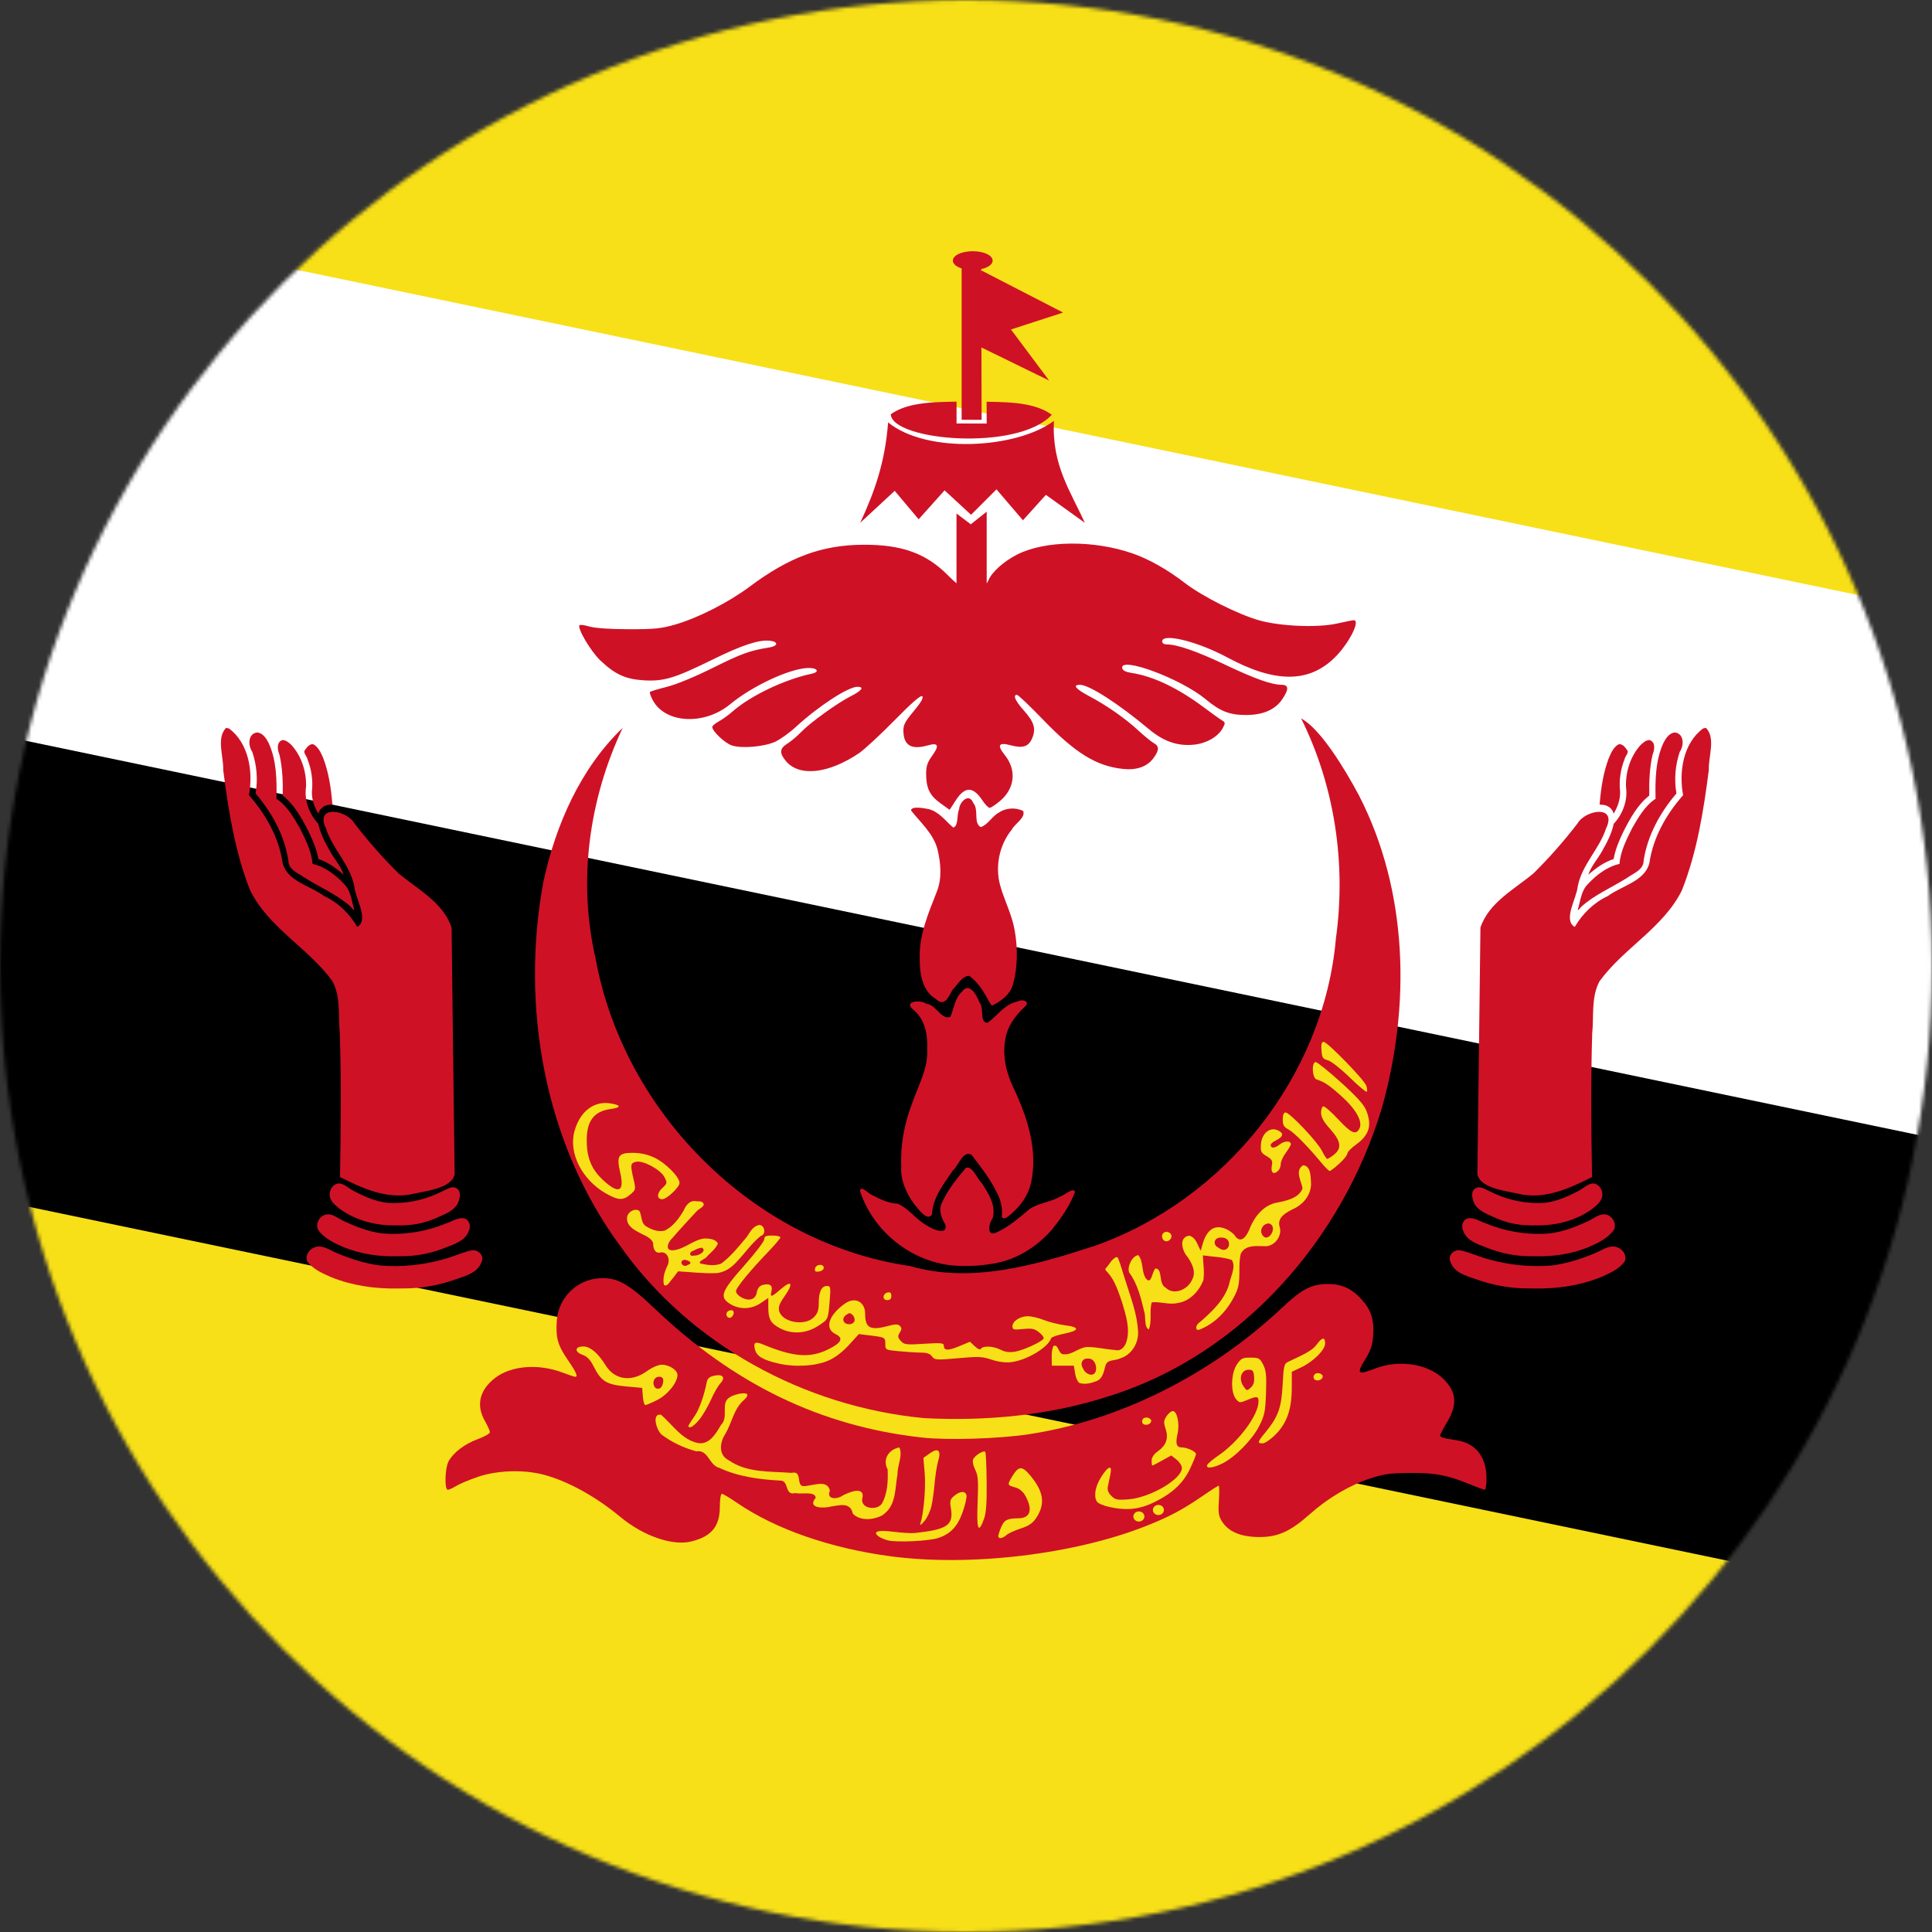<svg width="522" height="522" viewBox="0 0 522 522" fill="none" xmlns="http://www.w3.org/2000/svg">
<rect x="0" y="0" width="522" height="522" fill="#333333" stroke="none"/>
<mask id="mask0_101_7" style="mask-type:alpha" maskUnits="userSpaceOnUse" x="0" y="0" width="522" height="522">
<path d="M522 261C522 116.854 405.146 0 261 0C116.854 0 0 116.854 0 261C0 405.146 116.854 522 261 522C405.146 522 522 405.146 522 261Z" fill="white"/>
</mask>
<g mask="url(#mask0_101_7)">
<path d="M864.562 -57.094H-342.562V546.469H864.562V-57.094Z" fill="#F7E017"/>
<path d="M-342.562 -15.179V253.07L864.562 378.813V236.305L-342.562 -15.179Z" fill="white"/>
<path d="M-342.562 127.328V253.07L864.562 504.555V378.812L-342.562 127.328Z" fill="black"/>
<path d="M240.665 420.492C224.436 418.337 209.556 413.174 199.22 406.099C197.217 404.724 195.331 403.601 195.037 403.601C194.735 403.601 194.492 405.127 194.492 407.012C194.492 412.352 192.346 415.043 186.948 416.444C181.784 417.784 173.904 415.077 167.516 409.779C160.902 404.288 153.266 400.097 146.803 398.42C141.48 397.028 134.413 397.255 129.308 398.965C126.936 399.762 124.236 400.885 123.297 401.463C122.367 402.041 121.319 402.511 120.983 402.511C120.078 402.511 120.204 396.769 121.151 394.933C122.4 392.527 125.477 390.154 129.064 388.847C130.875 388.185 132.359 387.338 132.359 386.961C132.359 386.583 131.747 385.2 131.001 383.901C128.57 379.642 129.568 375.518 133.809 372.274C138.151 368.955 145.503 368.384 152 370.857C153.634 371.478 155.16 371.989 155.386 371.989C156.242 371.989 155.722 370.791 153.366 367.362C150.65 363.388 150.114 361.426 150.449 356.699C150.885 350.713 155.764 345.818 161.741 345.382C166.62 345.03 169.654 346.673 176.855 353.53C198.357 374.034 221.737 385.335 249.006 388.394C255.888 389.166 269.737 388.755 277.86 387.53C302.396 383.834 327.117 371.494 346.423 353.313C351.771 348.274 354.344 346.941 358.729 346.925C362.543 346.907 365.217 348.14 367.95 351.158C370.44 353.924 371.286 356.548 371.018 360.748C370.842 363.438 370.405 364.763 368.804 367.37C366.441 371.218 366.843 371.57 371.52 369.76C377.842 367.295 385.629 368.435 389.829 372.425C393.526 375.937 393.878 379.45 391.002 384.211C389.954 385.955 389.1 387.589 389.1 387.849C389.1 388.327 389.896 388.553 393.736 389.174C398.757 389.979 401.632 393.709 401.632 399.409C401.632 401.12 401.422 402.511 401.163 402.511C400.911 402.511 399.008 401.815 396.938 400.96C391.086 398.545 387.758 397.926 380.918 397.967C375.712 398.001 373.918 398.244 370.289 399.426C364.73 401.245 358.787 404.749 353.942 409.066C348.602 413.828 345.241 415.329 340.043 415.286C335.215 415.236 331.912 413.836 330.168 411.078C329.238 409.603 329.104 408.706 329.33 405.37C329.481 403.199 329.447 401.421 329.271 401.421C329.087 401.421 327.209 402.611 325.089 404.079C319.522 407.901 315.976 409.795 309.606 412.319C290.174 420.006 262.134 423.334 240.665 420.492Z" fill="#CF1126"/>
<path d="M249.556 383.147C217.215 380.043 186.271 363.198 167.455 336.491C147.026 308.631 140.589 271.845 146.825 238.211C150.139 222.898 156.824 207.575 168.237 196.671C159.142 215.954 156.069 238.056 160.92 258.946C168.455 300.653 203.702 335.959 245.871 342.067C262.553 346.897 279.81 341.796 295.746 336.624C330.898 324.235 357.677 290.868 360.944 253.568C363.741 233.384 360.643 212.396 351.55 194.12C356.732 196.861 363.275 207.606 367.132 214.832C380.548 240.821 381.16 271.964 373.263 299.699C362.549 334.989 335.569 365.905 299.904 377.141C283.718 382.429 266.505 384.042 249.558 383.15L249.556 383.147Z" fill="#CF1126"/>
<path d="M86.654 336.815C84.535 336.483 82.198 338.568 82.997 340.753C84.526 342.96 87.159 344.039 89.534 345.094C95.228 347.376 101.42 348.265 107.533 348.117C105.426 348.111 108.256 348.138 109.043 348.116C113.883 348.13 118.697 347.258 123.247 345.618C125.777 344.728 129.001 343.92 130.038 341.122C131.05 339.299 129.216 337.479 127.367 337.844C124.792 338.406 122.385 339.574 119.832 340.24C114.322 341.793 108.52 342.394 102.812 341.925C98.638 341.417 94.594 340.081 90.732 338.453C89.393 337.862 88.136 337.001 86.654 336.815Z" fill="#CF1126"/>
<path d="M89.014 328.113C86.871 327.794 85.026 330.26 85.919 332.227C87.566 334.615 90.335 335.886 92.923 337.005C97.426 338.806 102.316 339.559 107.154 339.415C105.316 339.41 107.784 339.436 108.466 339.414C112.579 339.419 116.671 338.606 120.473 337.041C122.799 336.137 125.645 335.26 126.614 332.701C127.365 331.296 126.792 329.251 125.021 329.141C123.404 329.061 122.009 330.089 120.513 330.552C115.077 332.8 109.094 333.752 103.232 333.246C99.58 332.776 96.091 331.428 92.779 329.867C91.534 329.266 90.414 328.328 89.014 328.113Z" fill="#CF1126"/>
<path d="M91.903 319.772C90.066 319.552 88.803 321.625 89.112 323.278C89.386 324.731 90.69 325.708 91.768 326.598C96.236 329.865 101.898 331.257 107.383 331.074C105.252 331.067 110.241 331.109 108.72 331.069C112.193 331.054 115.625 330.204 118.75 328.7C120.836 327.793 123.287 326.743 123.99 324.36C124.326 323.251 124.536 321.656 123.285 321.032C121.973 320.3 120.672 321.427 119.48 321.884C115.466 323.927 110.992 325.064 106.481 325.043C102.582 325.174 98.908 323.535 95.526 321.767C94.299 321.143 93.287 320.055 91.903 319.772Z" fill="#CF1126"/>
<path d="M61.099 196.654C58.368 199.388 60.453 204.426 60.306 208.007C61.721 219.037 63.478 230.208 67.596 240.591C72.638 250.736 83.348 256.16 89.838 265.125C92.158 269.447 91.335 274.645 91.823 279.371C92.207 292.252 92.088 305.142 91.863 318.025C97.679 320.944 103.996 323.882 110.687 322.759C114.652 321.812 122.014 321.223 122.839 317.274C122.518 295.06 122.31 272.836 122.015 250.625C119.76 243.82 112.835 240.298 107.656 235.944C103.381 231.73 99.404 227.196 95.763 222.449C93.564 218.745 84.975 217.411 88.083 223.854C89.905 229.431 94.555 233.586 95.719 239.447C95.973 242.659 99.808 248.567 96.535 250.441C94.453 246.902 91.436 243.89 87.58 242.094C83.864 239.323 77.723 238.171 76.382 233.278C75.397 226.337 71.842 220.047 67.255 214.847C68.437 208.612 67.259 200.817 61.87 196.832L61.098 196.654H61.098H61.099Z" fill="#CF1126"/>
<path d="M69.408 197.903C66.924 198.305 67.009 201.469 68.158 203.134C69.38 206.728 69.713 210.632 69.052 214.374C73.467 219.543 76.887 225.727 77.917 232.514C77.942 235.066 80.627 235.911 82.368 237.172C86.451 239.771 91.043 241.657 94.679 244.911C95.444 245.729 96.021 246.61 95.48 244.94C94.913 242.806 94.621 240.449 92.949 238.833C90.656 236.37 87.793 234.17 84.454 233.419C84.176 229.97 82.533 226.802 81.016 223.751C79.334 220.835 77.576 217.711 74.694 215.819C74.81 210.708 74.727 205.345 72.527 200.628C71.882 199.416 70.931 197.977 69.409 197.903H69.408Z" fill="#CF1126"/>
<path d="M76.355 199.94C74.624 200.454 74.955 202.587 75.503 203.893C76.332 207.511 76.462 211.248 76.394 214.946C79.572 217.46 81.56 221.107 83.37 224.657C84.504 227.03 85.58 229.479 86.015 232.089C88.594 232.943 90.85 234.559 92.865 236.345C92.066 233.929 90.286 232.059 89.089 229.854C87.788 227.559 86.546 225.166 85.995 222.567C83.516 219.92 82.151 216.171 82.692 212.548C82.803 208.544 81.511 204.407 78.831 201.389C78.156 200.725 77.351 199.99 76.355 199.94H76.355Z" fill="#CF1126"/>
<path d="M84.261 201.072C83.319 201.238 82.747 202.133 82.243 202.863C82.049 203.595 82.946 204.382 83.088 205.177C84.189 207.936 84.604 210.963 84.275 213.916C84.203 216.013 84.953 218.062 86.022 219.839C86.331 218.529 87.545 217.587 88.862 217.458C89.34 217.374 90.043 217.615 89.764 216.885C89.43 212.874 88.819 208.84 87.417 205.05C86.874 203.696 86.256 202.271 85.084 201.344C84.845 201.176 84.561 201.03 84.261 201.072Z" fill="#CF1126"/>
<path d="M435.353 336.815C437.473 336.483 439.809 338.568 439.01 340.753C437.482 342.96 434.85 344.039 432.474 345.094C426.781 347.376 420.588 348.265 414.475 348.117C416.582 348.111 413.752 348.138 412.965 348.116C408.125 348.13 403.311 347.258 398.761 345.618C396.231 344.728 393.007 343.92 391.97 341.122C390.958 339.299 392.792 337.479 394.641 337.844C397.215 338.406 399.623 339.574 402.177 340.24C407.686 341.793 413.488 342.394 419.196 341.925C423.37 341.417 427.414 340.081 431.276 338.453C432.615 337.862 433.872 337.001 435.354 336.815H435.353Z" fill="#CF1126"/>
<path d="M432.994 328.113C435.137 327.794 436.983 330.26 436.089 332.227C434.442 334.615 431.674 335.886 429.084 337.005C424.583 338.806 419.692 339.559 414.855 339.415C416.691 339.41 414.223 339.436 413.542 339.414C409.429 339.419 405.337 338.606 401.534 337.041C399.209 336.137 396.363 335.26 395.395 332.701C394.643 331.296 395.216 329.251 396.987 329.141C398.604 329.061 399.999 330.089 401.496 330.552C406.932 332.8 412.914 333.752 418.775 333.246C422.428 332.776 425.917 331.428 429.229 329.867C430.474 329.266 431.594 328.328 432.994 328.113Z" fill="#CF1126"/>
<path d="M430.105 319.772C431.942 319.552 433.205 321.625 432.895 323.278C432.621 324.731 431.318 325.708 430.239 326.598C425.772 329.865 420.11 331.257 414.625 331.074C416.756 331.067 411.767 331.109 413.289 331.069C409.815 331.054 406.383 330.204 403.258 328.7C401.172 327.793 398.722 326.743 398.018 324.36C397.682 323.251 397.471 321.656 398.723 321.032C400.034 320.3 401.336 321.427 402.528 321.884C406.543 323.927 411.015 325.064 415.527 325.043C419.426 325.174 423.1 323.535 426.482 321.767C427.71 321.143 428.721 320.055 430.104 319.772H430.105Z" fill="#CF1126"/>
<path d="M460.909 196.654C463.64 199.388 461.555 204.426 461.702 208.007C460.287 219.037 458.53 230.208 454.412 240.591C449.369 250.736 438.659 256.16 432.17 265.125C429.85 269.447 430.674 274.645 430.184 279.371C429.801 292.252 429.92 305.142 430.145 318.025C424.329 320.944 418.012 323.882 411.32 322.759C407.355 321.812 399.994 321.223 399.169 317.274C399.49 295.06 399.698 272.836 399.993 250.625C402.248 243.82 409.173 240.298 414.352 235.944C418.627 231.73 422.604 227.196 426.246 222.449C428.443 218.745 437.032 217.411 433.926 223.854C432.103 229.431 427.454 233.586 426.289 239.447C426.035 242.659 422.2 248.567 425.473 250.441C427.555 246.902 430.572 243.89 434.428 242.094C438.143 239.323 444.286 238.171 445.626 233.278C446.611 226.337 450.166 220.047 454.753 214.847C453.571 208.612 454.748 200.817 460.137 196.832L460.91 196.654H460.909Z" fill="#CF1126"/>
<path d="M452.6 197.903C455.084 198.305 455 201.469 453.85 203.134C452.628 206.728 452.294 210.632 452.957 214.374C448.541 219.543 445.122 225.727 444.091 232.514C444.065 235.066 441.381 235.911 439.641 237.172C435.557 239.771 430.966 241.657 427.33 244.911C426.565 245.729 425.987 246.61 426.528 244.94C427.095 242.806 427.387 240.449 429.06 238.833C431.352 236.37 434.215 234.17 437.554 233.419C437.832 229.97 439.475 226.802 440.992 223.751C442.675 220.835 444.432 217.711 447.313 215.819C447.197 210.708 447.281 205.345 449.481 200.628C450.126 199.416 451.077 197.977 452.599 197.903H452.6Z" fill="#CF1126"/>
<path d="M445.653 199.94C447.383 200.454 447.053 202.587 446.505 203.893C445.676 207.511 445.547 211.248 445.614 214.946C442.436 217.46 440.448 221.107 438.638 224.657C437.504 227.03 436.428 229.479 435.992 232.089C433.414 232.943 431.158 234.559 429.143 236.345C429.941 233.929 431.722 232.059 432.919 229.854C434.219 227.559 435.462 225.166 436.013 222.567C438.492 219.92 439.858 216.171 439.316 212.548C439.204 208.544 440.497 204.407 443.177 201.389C443.852 200.725 444.658 199.99 445.653 199.94Z" fill="#CF1126"/>
<path d="M437.748 201.072C438.689 201.238 439.261 202.133 439.765 202.863C439.96 203.595 439.062 204.382 438.92 205.177C437.819 207.936 437.404 210.963 437.733 213.916C437.805 216.013 437.054 218.062 435.986 219.839C435.678 218.529 434.463 217.587 433.147 217.458C432.668 217.374 431.964 217.615 432.243 216.885C432.577 212.874 433.189 208.84 434.591 205.05C435.134 203.696 435.752 202.271 436.925 201.344C437.162 201.176 437.447 201.03 437.748 201.072Z" fill="#CF1126"/>
<path d="M257.37 341.912C246.059 340.834 235.854 332.59 232.366 321.793C232.553 319.933 234.869 322.833 235.963 323.028C238.017 324.169 240.238 325.107 242.604 325.253C245.585 326.535 247.429 329.473 250.275 331.006C251.597 332.035 256.273 334.058 255.404 330.785C254.308 329.075 253.555 326.908 254.498 324.949C256.083 321.47 258.523 318.441 260.978 315.538C262.783 314.935 263.991 318.494 265.282 319.694C267.068 322.442 269.222 325.796 268.171 329.21C267.149 330.475 266.477 334.279 269.212 333.001C272.583 331.517 275.344 329.026 278.14 326.699C280.586 324.99 283.718 324.869 286.282 323.371C287.47 323.07 289.946 320.693 290.462 322.011C289.057 325.773 286.704 329.142 284.19 332.247C280.117 336.9 274.606 340.399 268.442 341.386C264.798 342.053 261.06 342.194 257.37 341.912Z" fill="#CF1126"/>
<path d="M270.673 328.7C270.921 326.43 270.404 324.111 269.244 322.049C267.465 318.422 264.952 315.203 262.5 312.021C260.188 310.668 258.906 315.088 257.37 316.357C254.975 319.942 251.968 323.613 251.823 328.123C250.475 330.22 247.963 326.412 246.88 325.159C244.812 322.232 243.246 318.771 243.502 315.11C243.257 309.212 244.388 303.34 246.537 297.858C248.159 293.178 250.792 288.632 250.524 283.519C250.712 279.671 249.931 275.423 246.814 272.836C243.847 270.509 248.735 270.013 250.287 271.219C252.943 271.398 254.38 275.786 256.806 274.699C257.773 272.407 257.965 269.673 259.958 267.885C261.914 265.205 263.959 269.022 264.628 270.809C266.009 272.378 264.55 276.263 266.793 276.365C269.48 274.481 271.397 271.316 274.833 270.627C276.226 269.832 278.608 270.521 276.771 272.123C274.227 274.508 272.054 277.489 271.591 281.035C270.814 285.484 271.926 289.996 273.865 294.003C277.592 301.875 280.475 310.765 278.59 319.524C277.715 323.417 275.07 326.771 271.857 329.031C271.451 329.276 270.81 329.259 270.673 328.7Z" fill="#CF1126"/>
<path d="M266.648 269.526C265.427 267.326 263.946 265.158 261.892 263.662C259.896 263.658 258.665 266.176 257.309 267.495C256.358 269.264 255.203 272.222 252.862 269.909C249.136 267.735 248.477 262.972 248.501 259.047C248.266 252.683 250.829 246.745 253.105 240.95C254.553 237.322 254.196 233.239 253.313 229.522C252.201 225.253 248.775 222.293 246.137 218.964C246.316 217.676 249.687 218.379 250.956 218.624C253.771 219.338 255.455 221.83 257.553 223.591C259.047 223.139 258.437 220.122 259.132 218.702C259.184 216.705 261.843 214.072 262.939 216.931C264.581 218.748 262.887 222.35 265.008 223.482C267.03 222.733 268.027 220.525 269.926 219.525C271.795 218.251 274.434 218.109 276.446 219.109C277.154 220.964 274.233 222.508 273.387 224.12C269.991 228.315 268.797 234.103 270.252 239.303C271.405 243.381 273.448 247.187 274.154 251.403C275.003 256.14 274.974 261.117 273.748 265.786C273.015 268.621 270.561 270.514 268.026 271.692C267.4 271.11 267.071 270.255 266.648 269.527V269.526Z" fill="#CF1126"/>
<path d="M253.974 216.933C251.158 214.871 250.227 212.901 250.227 209.002C250.227 207.007 250.596 205.926 251.912 204.115C253.849 201.433 253.496 200.586 250.755 201.375C246.346 202.64 244.241 201.483 244.09 197.728C244.024 195.892 244.409 195.112 246.882 192.145C248.86 189.764 249.581 188.515 249.187 188.121C248.802 187.736 246.463 189.764 241.66 194.651C237.829 198.549 233.52 202.531 232.087 203.503C223.838 209.07 215.958 209.933 212.362 205.649C210.518 203.462 210.618 202.229 212.748 200.905C213.728 200.301 215.38 198.91 216.428 197.812C218.901 195.238 226.269 189.923 229.924 188.079C232.891 186.578 233.596 185.564 231.668 185.564C229.169 185.564 221.155 190.778 215.078 196.361C213.292 198.013 210.719 199.849 209.369 200.444C206.334 201.785 200.375 202.28 197.725 201.408C195.856 200.787 192.444 197.568 192.444 196.42C192.444 196.118 193.224 195.447 194.171 194.936C195.119 194.434 196.82 193.201 197.943 192.22C202.805 187.953 212.018 183.56 219.328 182.026C221.65 181.54 220.795 180.367 218.205 180.484C213.183 180.703 203.216 185.371 197.265 190.284C190.29 196.035 179.769 195.49 176.383 189.202C175.796 188.121 175.452 187.107 175.62 186.948C175.779 186.788 177.849 186.168 180.222 185.564C182.787 184.919 187.867 182.815 192.721 180.392C200.357 176.586 202.621 175.773 207.877 174.926C210.241 174.549 210.367 173.392 208.07 173.124C205.111 172.772 200.575 174.256 192.562 178.196C182.268 183.259 179.384 184.131 173.96 183.813C169.015 183.511 166.223 182.245 162.207 178.447C159.584 175.957 155.862 169.637 156.591 168.908C156.767 168.732 157.974 168.908 159.274 169.285C160.716 169.712 164.848 169.997 169.828 170.006C176.793 170.023 178.646 169.838 182.36 168.765C188.572 166.972 196.828 162.771 202.478 158.555C213.284 150.474 222.094 147.229 233.327 147.18C243.697 147.137 250.294 149.535 256.137 155.461C258.115 157.465 259.8 158.765 260.077 158.487C260.337 158.228 260.622 154.724 260.706 150.7C260.706 150.7 263.757 150.407 264.402 151.262C264.402 157.792 264.478 158.303 265.425 158.303C266.045 158.303 266.708 157.666 267.118 156.677C268.007 154.54 271.293 151.614 274.805 149.837C282.392 145.989 295.52 145.871 306.065 149.551C310.508 151.111 315.437 153.894 320.131 157.515C324.842 161.137 334.474 165.982 340.166 167.6C345.925 169.235 356.077 169.645 361.283 168.463C363.429 167.977 365.441 167.575 365.759 167.575C367.679 167.575 364.409 173.971 360.57 177.718C353.554 184.575 344.425 184.542 331.583 177.617C323.576 173.309 314.003 170.953 314.003 173.3C314.003 173.786 314.507 174.113 315.252 174.113C318.036 174.113 323.409 175.983 330.903 179.537C339.01 183.393 343.562 185.02 346.261 185.02C348.222 185.02 348.281 186.235 346.453 188.918C344.517 191.776 341.231 193.192 336.586 193.184C332.152 193.168 329.688 192.195 325.722 188.9C319.092 183.384 302.569 177.232 303.206 180.517C303.332 181.172 304.129 181.574 305.83 181.834C311.581 182.714 318.329 185.933 325.236 191.105C327.366 192.706 329.579 194.283 330.141 194.618C331.087 195.171 331.105 195.339 330.358 196.739C329.118 199.052 325.991 200.846 322.604 201.198C318.22 201.651 314.406 200.343 310.458 197.04C302.125 190.066 294.27 185.02 291.756 185.02C289.702 185.02 290.624 186.151 294.245 188.071C299.006 190.594 303.902 194.005 307.507 197.317C309.208 198.893 311.128 200.452 311.765 200.795C313.274 201.6 313.215 202.782 311.556 204.954C309.862 207.167 307.062 208.139 303.433 207.754C296.19 206.991 290.54 203.495 281.662 194.283C278.192 190.686 275.099 187.744 274.78 187.744C273.598 187.744 274.294 189.345 276.583 191.91C279.416 195.079 279.961 196.864 278.887 199.437C277.941 201.718 276.365 202.246 273.129 201.375C269.818 200.477 269.298 201.291 271.469 203.989C274.705 208.022 274.227 212.959 270.262 216.354C269.03 217.402 267.739 218.265 267.386 218.265C267.043 218.265 266.171 217.369 265.442 216.27C262.893 212.398 260.655 212.423 258.174 216.337C257.31 217.704 256.581 218.81 256.556 218.802C256.522 218.794 255.357 217.955 253.974 216.933Z" fill="#CF1126"/>
<path d="M266.592 138.251L262.291 141.655L258.435 138.746V161.999L266.592 162.1V138.251Z" fill="#CF1126"/>
<path d="M239.957 114.126C239.102 125.115 236.31 132.785 232.429 141.243L241.734 132.618L248.205 140.305L255.214 132.484L262.365 139.089L269.238 132.215L276.38 140.573L282.584 133.699L293.096 141.243C289.282 132.785 284.118 125.619 284.763 113.714C274.578 121.284 250.376 122.65 239.957 114.126Z" fill="#CF1126"/>
<path d="M258.445 108.517C254.706 108.584 250.766 108.635 247.22 109.33C244.764 109.817 242.534 110.613 240.673 111.929C240.975 119.08 275.043 122.064 284.18 112.064C282.26 110.663 279.913 109.834 277.331 109.33C273.919 108.668 270.147 108.601 266.567 108.543C266.567 110.504 266.585 112.474 266.585 114.444L258.445 114.419V108.517Z" fill="#CF1126"/>
<path d="M265.111 71.977L259.821 72.019V113.413L265.22 113.438L265.111 71.977Z" fill="#CF1126"/>
<path d="M265.099 73.041L263.079 92.858L283.465 102.817L273.146 89.018L287.238 84.45L265.099 73.041Z" fill="#CF1126"/>
<path d="M262.829 67.877C259.736 67.877 257.448 69.034 257.448 70.409C257.448 71.784 259.736 72.949 262.829 72.949C265.922 72.949 268.195 71.784 268.195 70.409C268.195 69.034 265.922 67.877 262.829 67.877Z" fill="#CF1126"/>
<path d="M253.497 415.545C256.842 414.439 258.745 412.41 260.111 408.503C260.79 406.559 261.251 404.539 261.134 404.011C260.849 402.761 259.407 402.828 257.814 404.153C256.725 405.067 256.591 405.528 256.901 407.389C257.697 412.083 256.029 413.249 247.143 414.204C246.263 414.296 243.715 414.145 241.467 413.869C237.243 413.341 235.734 413.76 237.268 415.034C237.729 415.42 238.902 415.939 239.875 416.182C242.247 416.794 250.957 416.384 253.497 415.545Z" fill="#F7E017"/>
<path d="M271.918 414.766C272.421 414.305 274.148 413.508 275.757 412.988C277.903 412.301 279.01 411.564 279.915 410.214C282.522 406.333 282.036 402.988 278.205 398.478C276.127 396.03 275.204 396.097 273.544 398.813C272.111 401.16 272.145 401.311 274.207 401.848C275.288 402.124 276.327 402.92 276.897 403.902C279.144 407.791 278.482 410.197 275.154 410.222C272.136 410.247 271.306 410.675 270.493 412.628C270.066 413.643 269.722 414.724 269.722 415.034C269.722 415.855 270.862 415.713 271.918 414.766Z" fill="#F7E017"/>
<path d="M265.873 410.374C266.444 408.831 266.644 406.056 266.577 400.398C266.536 396.089 266.368 392.434 266.2 392.267C265.697 391.763 263.216 393.365 262.889 394.395C262.721 394.932 262.998 396.173 263.501 397.145C264.272 398.646 264.373 400.045 264.138 405.922C263.836 413.349 264.322 414.599 265.873 410.374Z" fill="#F7E017"/>
<path d="M251.686 406.835C251.988 405.453 252.374 402.619 252.549 400.549C252.726 398.478 253.153 395.863 253.488 394.731C254.344 391.83 253.48 391.068 251.191 392.694L249.49 393.909L249.842 398.076C250.169 401.832 249.574 408.83 248.71 411.546C248.475 412.267 248.811 412.083 249.758 410.977C250.521 410.088 251.393 408.219 251.686 406.835Z" fill="#F7E017"/>
<path d="M239.107 408.856C242.168 406.295 241.816 401.923 242.493 398.361C242.424 395.992 244.006 393.153 242.985 391.082C240.125 391.605 238.362 394.314 239.826 397.013C239.948 400.146 239.837 403.557 238.226 406.328C236.91 408.14 232.742 407.689 232.934 405.121C233.98 401.259 229.353 403.138 227.546 404.151C226.15 405.123 223.202 405.194 224.227 402.762C223.551 399.521 219.382 401.549 217.117 401.534C214.978 401.495 216.94 397.199 213.87 397.953C208.165 397.504 201.866 398.004 196.928 394.557C194.037 393.167 194.466 389.691 195.971 387.441C197.769 384.369 198.281 380.526 201.134 378.142C203.958 375.434 198.47 376.577 197.234 377.49C194.483 378.996 197.039 382.874 194.788 385.025C193.472 387.255 191.74 390.336 188.693 389.912C184.301 389.081 181.769 384.995 178.619 382.257C175.922 381.718 177.438 386.634 178.831 387.667C181.587 389.731 184.808 391.235 188.13 392.126C191.436 391.597 191.543 395.926 194.37 396.606C199.557 399.022 205.338 399.746 210.996 400.041C213.218 400.226 211.969 404.185 214.89 403.402C216.523 403.826 220.211 402.795 220.397 404.692C217.921 407.631 222.772 407.565 224.568 407.038C226.866 406.688 229.803 405.809 230.411 408.961C232.33 410.984 235.853 410.685 238.19 409.528C238.518 409.337 238.826 409.113 239.107 408.856V408.856Z" fill="#F7E017"/>
<path d="M189.012 383.481C189.942 382.299 191.334 379.91 192.105 378.166C192.868 376.414 194.016 374.427 194.645 373.749C196.12 372.156 195.299 371.175 192.918 371.703C191.66 371.98 191.149 372.441 190.939 373.531C190.227 377.085 188.936 380.723 187.788 382.416C185.709 385.485 185.658 385.61 186.514 385.61C186.958 385.61 188.082 384.654 189.012 383.481Z" fill="#F7E017"/>
<path d="M157.609 363.798C155.262 363.798 155.16 365.283 157.449 366.079C158.556 366.464 159.495 367.395 160.249 368.912C162.479 373.347 163.786 374.135 169.705 374.646L173.502 374.989L173.686 377.295C173.779 378.569 174.08 379.625 174.374 379.625C174.668 379.625 176.134 378.988 177.619 378.234C180.402 376.825 183.042 373.539 183.042 371.502C183.042 370.169 180.821 368.728 178.8 368.728C177.903 368.728 176.193 369.449 174.844 370.429C170.619 373.489 166.1 372.869 163.627 368.887C161.599 365.601 159.477 363.798 157.609 363.798ZM178.113 371.971C179.236 371.971 179.512 372.802 178.901 374.386C178.482 375.475 177.115 375.509 176.704 374.436C176.218 373.17 176.898 371.971 178.113 371.971Z" fill="#F7E017"/>
<path d="M337.156 366.816C335.622 366.875 335.169 367.21 334.196 368.652C332.604 371.016 332.444 376.138 333.911 377.948C334.825 379.071 334.959 379.097 336.896 378.292C339.594 377.16 340.047 377.202 340.039 378.652C340.023 382.358 334.707 389.5 329.141 393.298C327.641 394.32 326.3 395.46 326.157 395.837C325.755 396.894 327.817 396.659 330.349 395.368C333.802 393.608 338.338 388.98 340.198 385.334C341.673 382.425 341.883 381.435 342.059 376.347C342.218 371.662 342.093 370.286 341.297 368.727C340.408 366.975 340.123 366.816 337.893 366.816C337.625 366.816 337.382 366.808 337.156 366.816ZM337.34 370.085C338.497 370.085 338.698 370.345 338.832 372.005C338.949 373.38 338.706 374.218 337.944 374.905C336.904 375.844 336.82 375.836 335.898 374.436C334.607 372.458 335.403 370.085 337.34 370.085Z" fill="#F7E017"/>
<path d="M311.89 405.864C316.794 403.45 319.686 400.734 321.547 396.802C322.427 394.933 323.148 393.172 323.148 392.87C323.148 392.192 320.734 391.069 319.284 391.069C317.842 391.069 317.548 390.071 318.169 387.313C318.772 384.622 318.042 381.252 316.861 381.252C316.433 381.252 315.679 381.881 315.175 382.643C314.405 383.826 314.363 384.328 314.932 386.047C315.771 388.596 315.109 390.498 312.829 392.125C311.747 392.896 311.152 393.785 311.152 394.648C311.152 395.377 311.244 395.972 311.353 395.972C311.471 395.972 312.661 395.352 314.003 394.606L316.45 393.24L317.891 394.371C318.68 394.992 319.333 396.006 319.333 396.626C319.333 399.611 310.825 404.623 304.983 405.092C301.873 405.344 301.344 405.235 300.263 404.162C299.382 403.282 299.131 402.544 299.349 401.505C299.517 400.708 299.819 399.258 300.019 398.286C300.556 395.687 299.441 396.039 297.513 399.074C295.929 401.58 295.459 404.255 296.348 405.663C297.078 406.811 301.922 407.91 305.351 407.7C307.505 407.574 309.635 406.971 311.89 405.864Z" fill="#F7E017"/>
<path d="M344.614 387.605C347.698 384.529 349.007 380.782 349.023 374.989L349.031 370.639L351.58 369.432C354.891 367.856 358.027 364.721 358.027 362.977C358.027 361.183 357.23 361.275 355.788 363.229C354.741 364.646 353.34 365.5 348.219 367.856C346.928 368.451 346.844 368.769 346.55 374.185C346.207 380.43 345.36 382.769 341.872 387.036C339.735 389.635 339.66 389.978 341.143 389.978C341.755 389.978 343.314 388.914 344.614 387.605Z" fill="#F7E017"/>
<path d="M311.013 384.119C311.307 383.221 309.605 382.584 308.867 383.314C308.557 383.624 308.473 384.16 308.683 384.504C309.169 385.283 310.711 385.024 311.013 384.119Z" fill="#F7E017"/>
<path d="M357.346 372.123C357.648 371.226 355.938 370.589 355.208 371.318C354.89 371.637 354.806 372.173 355.015 372.517C355.502 373.297 357.044 373.037 357.346 372.123Z" fill="#F7E017"/>
<path d="M301.588 339.647C300.39 340.218 299.768 341.512 298.935 342.501C298.335 342.907 298.816 343.288 299.161 343.673C301.276 345.951 302.17 349.026 303.175 351.896C304.161 355.282 305.404 358.919 304.372 362.447C303.966 363.799 302.904 365.199 301.316 364.749C298.775 364.591 296.276 363.916 293.728 363.943C291.46 364.062 289.708 366.125 287.39 365.9C285.908 365.998 285.97 362.867 284.594 363.704C283.913 365.336 284.249 367.158 284.168 368.884C284.424 369.131 285.144 368.915 285.576 368.988H290.141C290.463 370.564 290.423 372.371 291.555 373.625C293.139 374.188 294.921 373.701 296.427 373.086C298.041 372.334 298.257 370.393 298.713 368.881C299.198 367.256 301.326 367.682 302.581 367.044C305.654 366.148 307.667 362.955 307.487 359.813C307.288 355.016 305.459 350.503 304.071 345.964C303.372 343.963 302.888 341.877 302.078 339.924C301.983 339.756 301.788 339.615 301.588 339.648V339.647ZM293.985 367.076C295.692 366.965 296.434 369.063 296.072 370.454C295.433 372.345 293.109 371.132 292.639 369.77C291.775 368.553 292.309 366.916 293.985 367.076Z" fill="#F7E017"/>
<path d="M230.773 351.334C230.01 351.317 229.155 351.602 228.309 352.197C223.857 355.316 222.717 359.004 225.744 360.446C227.965 361.51 227.404 362.76 223.908 364.512C218.903 367.009 214.486 366.699 206.095 363.229C204.032 362.374 203.495 362.701 203.973 364.587C204.435 366.44 206.128 367.454 210.336 368.41C214.862 369.449 220.337 369.114 223.857 367.596C225.576 366.858 227.613 365.308 229.332 363.438L232.056 360.446L235.225 360.84C239.131 361.318 239.206 361.359 239.206 363.229C239.206 364.712 239.29 364.746 242.878 365.082C244.898 365.274 247.555 365.451 248.797 365.451C250.381 365.459 251.278 365.735 251.805 366.473C252.51 367.454 252.929 367.504 258.83 366.976C264.346 366.473 265.428 366.515 267.917 367.362C269.686 367.965 271.631 368.208 273.106 368.049C277.331 367.571 283.157 364.118 284.004 361.577C284.105 361.267 285.638 360.722 287.407 360.37C291.674 359.515 291.858 358.585 287.877 358.09C286.15 357.873 283.56 357.244 282.118 356.674C280.668 356.103 278.689 355.626 277.717 355.626C275.571 355.626 273.551 356.967 273.551 358.351C273.551 359.256 273.869 359.348 276.41 359.088C278.799 358.845 279.494 358.979 280.751 359.976C281.581 360.63 282.134 361.402 281.958 361.678C281.397 362.592 276.41 364.863 274.205 365.216C272.729 365.451 271.539 365.292 270.382 364.696C268.446 363.69 265.595 363.539 265.059 364.402C264.833 364.78 264.221 364.537 263.382 363.748L262.075 362.517L259.116 363.748C256.106 364.998 254.999 364.947 254.999 363.514C254.999 362.86 254.119 362.784 249.685 363.07C244.798 363.388 244.286 363.305 243.373 362.282C242.526 361.343 242.509 361.016 243.112 360.052C243.666 359.163 243.666 358.778 243.138 358.249C242.61 357.722 241.922 357.73 239.994 358.249C235.132 359.549 233.757 358.82 233.757 355.022C233.757 352.742 232.45 351.359 230.773 351.334ZM229.566 354.821C229.826 354.821 230.044 354.98 230.379 355.316C230.806 355.743 231.033 356.489 230.849 356.967C230.412 358.099 228.35 358.057 227.915 356.917C227.705 356.364 227.974 355.743 228.594 355.29C229.03 354.972 229.306 354.812 229.566 354.821Z" fill="#F7E017"/>
<path d="M220.853 358.358C223.812 356.48 223.745 356.622 224.172 351.409C224.466 347.729 224.415 347.452 223.418 347.452C221.968 347.452 221.213 349.044 221.213 352.079C221.213 354.024 220.911 354.896 219.872 355.927C217.407 358.391 211.288 357.268 210.517 354.208C210.257 353.161 210.592 352.213 211.875 350.394C214.549 346.597 213.945 345.666 210.668 348.55C208.413 350.52 208.011 350.578 208.438 348.877C208.832 347.309 208.011 346.689 206.175 347.15C205.236 347.384 204.724 347.972 204.498 349.112C204.28 350.227 203.768 350.847 202.88 351.065C201.397 351.442 198.865 350.034 198.865 348.835C198.865 347.946 202.653 343.319 207.515 338.272C209.351 336.361 210.852 334.584 210.852 334.316C210.852 334.047 209.871 333.83 208.673 333.83C206.921 333.83 206.493 334.023 206.493 334.836C206.493 335.389 204.045 338.599 201.044 341.978C194.791 349.02 194.271 350.486 197.364 352.364C199.853 353.89 203.047 353.772 205.554 352.071L207.583 350.688V353.194C207.583 356.396 208.22 357.545 210.735 358.877C213.895 360.545 217.717 360.345 220.853 358.358Z" fill="#F7E017"/>
<path d="M352.091 314.843C349.772 316.228 351.587 319.138 351.938 321.071C350.991 323.708 347.603 324.418 345.133 324.907C341.634 325.487 339.155 328.414 337.824 331.523C337.103 333.542 335.362 336.674 333.466 333.6C331.817 331.928 328.787 330.604 326.836 332.555C325.355 333.965 324.98 336.039 324.428 337.922C323.554 336.475 323.162 334.321 321.31 333.863C318.352 334.279 319.421 338.007 320.811 339.545C322.076 341.337 323.289 343.7 322.05 345.829C320.958 348.387 317.18 350.113 314.962 347.924C312.889 346.831 314.275 342.924 312.233 342.709C311.225 343.438 311.141 347.526 309.526 345.31C308.36 343.416 308.978 340.824 307.552 339.12C305.867 339.329 304.511 342.231 305.072 343.79C307.321 346.823 308.245 350.627 309.122 354.241C309.668 355.688 309.042 358.622 310.396 359.196C311.335 356.866 310.463 354.224 311.201 351.872C313.396 351.596 315.837 352.598 318.139 352.066C321.432 351.639 323.977 348.859 325.133 345.9C325.482 343.675 325.066 341.417 325.005 339.179C327.606 339.582 330.309 339.574 332.812 340.419C334.052 342.323 332.418 344.987 332.074 347.066C330.768 351.302 327.451 354.376 324.223 357.207C322.873 358.006 322.692 360.123 324.686 358.983C329.022 357.128 332.255 353.201 334.114 348.949C335.471 345.678 334.381 342.036 335.267 338.69C336.576 336.179 339.727 336.708 342.06 336.716C344.473 336.624 346.533 333.812 345.727 331.467C344.959 328.745 347.839 327.433 349.806 326.461C352.414 325.145 354.415 322.471 354.213 319.454C354.106 317.912 354.182 314.985 352.091 314.843V314.843ZM342.844 330.561C345.639 331.304 342.338 336.64 340.853 333.259C340.396 331.969 341.482 330.514 342.844 330.561ZM329.876 334.383C333.513 334.171 332.206 339.481 329.134 337.07C327.541 336.27 328.068 334.285 329.876 334.383Z" fill="#F7E017"/>
<path d="M198.219 354.904C198.319 354.377 198.051 353.999 197.574 353.999C196.559 353.999 195.947 354.888 196.425 355.659C196.92 356.456 198.009 356.003 198.219 354.904Z" fill="#F7E017"/>
<path d="M240.832 350.143C240.832 349.363 240.539 349.07 239.885 349.196C238.46 349.464 238.301 351.274 239.701 351.274C240.481 351.274 240.832 350.923 240.832 350.143Z" fill="#F7E017"/>
<path d="M188.1 324.558C186.399 324.209 185.33 325.649 184.747 327.021C183.475 329.159 181.922 331.345 179.639 332.477C177.998 332.934 176.208 332.309 174.793 331.463C173.103 330.623 173.488 328.591 172.763 327.187C171.542 326.228 169.376 327.6 169.424 329.092C169.29 331.092 171.161 332.247 172.714 333.021C174.034 333.829 175.947 334.279 176.475 335.915C176.438 337.306 176.998 338.897 178.691 338.36C180.586 338.329 181.076 340.636 180.311 342.021C179.532 343.581 179.007 345.409 179.38 347.147C180.285 347.91 181.209 345.864 181.865 345.28C182.31 344.686 182.756 344.093 183.202 343.499C186.553 343.681 189.902 344.108 193.262 343.989C195.651 343.946 197.686 342.47 199.206 340.74C201.354 338.493 203.12 335.854 205.574 333.915C207.32 333.489 206.383 330.198 204.558 331.149C202.914 331.765 202.397 333.622 201.257 334.807C199.317 337.156 197.337 339.54 194.891 341.382C193.111 342.12 191.06 341.797 189.231 341.382C188.467 340.714 190.746 340.169 191.064 339.428C192.114 338.379 193.36 337.384 193.968 336.007C193.386 334.737 191.607 334.634 190.353 334.609C187.263 334.98 184.904 337.573 181.783 337.817C179.415 337.9 180.647 335.335 181.716 334.46C183.804 331.98 186.061 329.644 188.242 327.245C188.86 326.5 191.099 325.793 189.667 324.747C189.167 324.567 188.626 324.567 188.1 324.558ZM189.62 337.107C191.178 337.984 188.626 339.417 187.551 339.222C186.14 339.644 186.115 338.206 187.368 337.92C188.072 337.553 188.816 337.171 189.62 337.107ZM184.826 340.382C185.712 340.364 187.571 341.217 185.825 341.762C184.611 342.704 183.238 340.803 184.826 340.382Z" fill="#F7E017"/>
<path d="M222.568 342.549C222.568 341.367 220.447 341.534 220.212 342.733C220.061 343.505 220.304 343.689 221.294 343.546C221.998 343.446 222.568 343.001 222.568 342.549Z" fill="#F7E017"/>
<path d="M316.498 334.233C316.716 333.1 315.14 332.346 314.31 333.176C313.481 334.006 314.243 335.582 315.366 335.364C315.886 335.263 316.397 334.752 316.498 334.233Z" fill="#F7E017"/>
<path d="M170.318 322.723C171.793 321.457 171.81 321.373 171.173 318.591C170.267 314.692 170.326 314.273 171.81 313.904C173.688 313.426 178.458 315.983 179.514 318.029C180.335 319.612 180.31 319.722 178.919 321.013C177.418 322.396 177.427 324.014 178.927 324.014C180.167 324.014 183.596 320.77 183.596 319.604C183.596 317.987 179.791 314.164 176.781 312.764C174.921 311.893 173.059 311.49 170.904 311.482C167.049 311.482 166.529 312.312 167.569 316.796C168.792 322.052 167.132 322.765 162.899 318.8C159.756 315.857 158.515 312.798 158.531 307.978C158.54 302.806 160.518 300.249 164.978 299.645C167.937 299.251 167.862 298.555 164.819 298.103C160.376 297.432 156.62 300.4 155.195 305.697C153.611 311.574 157.241 318.732 163.662 322.422C167.024 324.349 168.365 324.408 170.318 322.723Z" fill="#F7E017"/>
<path d="M345.387 316.276C345.747 315.916 346.04 315.103 346.04 314.474C346.04 313.845 346.653 312.495 347.398 311.481C348.153 310.467 348.765 309.428 348.765 309.176C348.765 308.145 347.063 308.178 345.722 309.243C344.347 310.316 343.316 310.341 343.316 309.293C343.316 309.034 343.97 308.497 344.774 308.103C346.769 307.13 346.937 306.167 345.252 305.395C343.089 304.414 340.919 306.208 340.692 309.168C340.549 311.146 340.709 311.49 342.235 312.387C343.626 313.208 343.886 313.644 343.651 314.817C343.249 316.855 344.096 317.567 345.387 316.276Z" fill="#F7E017"/>
<path d="M361.841 314.415C363.048 313.334 364.03 312.101 364.03 311.691C364.03 311.28 365.069 310.19 366.343 309.277C369.956 306.678 370.752 304.054 369.135 300.022C368.506 298.438 366.527 296.25 362.227 292.377C358.925 289.393 355.882 286.953 355.488 286.953C354.314 286.953 354.524 291.27 355.714 291.648C357.859 292.335 359.159 293.216 362.537 296.258C366.46 299.804 368.271 303.116 367.282 304.96C366.335 306.745 365.077 306.192 361.615 302.479C359.796 300.525 357.994 298.932 357.625 298.932C357.222 298.94 356.938 299.645 356.938 300.634C356.938 301.874 357.6 303.057 359.394 305.052C362.319 308.305 362.604 310.257 360.408 311.984C359.62 312.605 358.807 313.116 358.606 313.116C358.413 313.116 357.767 312.144 357.181 310.962C355.957 308.48 348.471 300.575 347.348 300.575C346.836 300.575 346.585 301.213 346.585 302.47C346.585 303.987 346.887 304.523 348.094 305.144C349.578 305.915 353.249 309.612 356.938 314.072C357.994 315.346 359.033 316.377 359.26 316.385C359.478 316.385 360.642 315.497 361.841 314.415Z" fill="#F7E017"/>
<path d="M369.181 293.4C368.695 291.832 358.652 281.496 357.621 281.496C357.085 281.496 356.917 282.134 357.043 283.776C357.185 285.771 357.404 286.115 358.778 286.475C359.634 286.702 362.282 288.781 364.655 291.086C367.018 293.392 369.097 295.144 369.265 294.968C369.432 294.8 369.399 294.096 369.181 293.4Z" fill="#F7E017"/>
<path d="M309.203 409.737C309.203 410.099 309.046 410.447 308.766 410.704C308.486 410.96 308.106 411.104 307.711 411.104C307.314 411.104 306.935 410.96 306.655 410.704C306.375 410.447 306.217 410.099 306.217 409.737C306.217 409.374 306.375 409.025 306.655 408.768C306.935 408.512 307.314 408.368 307.711 408.368C308.106 408.368 308.486 408.512 308.766 408.768C309.046 409.025 309.203 409.374 309.203 409.737Z" fill="#F7E017"/>
<path d="M314.476 407.976C314.476 408.339 314.319 408.687 314.038 408.944C313.759 409.2 313.379 409.344 312.983 409.344C312.588 409.344 312.207 409.2 311.928 408.944C311.648 408.687 311.49 408.339 311.49 407.976C311.49 407.613 311.648 407.265 311.928 407.008C312.207 406.752 312.588 406.608 312.983 406.608C313.379 406.608 313.759 406.752 314.038 407.008C314.319 407.265 314.476 407.613 314.476 407.976Z" fill="#F7E017"/>
</g>
</svg>
